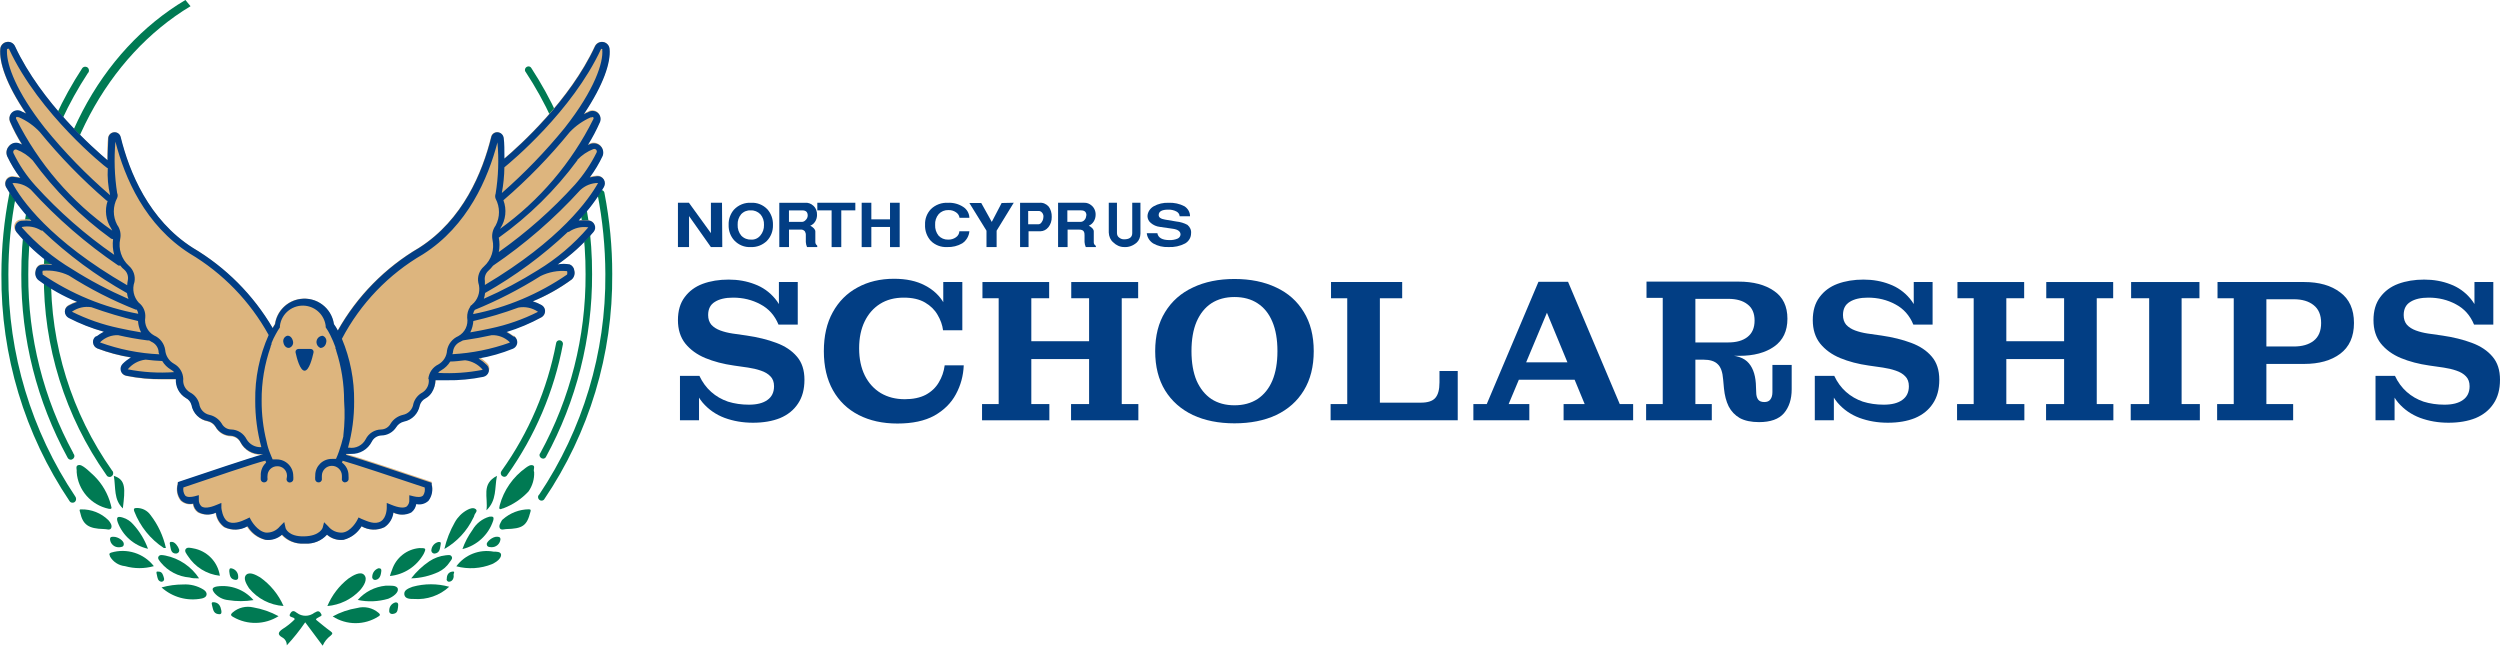 <svg width="304" height="79" viewBox="0 0 304 79" fill="none" xmlns="http://www.w3.org/2000/svg">
<path d="M91.559 51.404C90.326 51.404 89.176 51.206 88.107 50.812C87.055 50.417 86.168 49.801 85.445 48.963C84.738 48.125 84.278 47.04 84.064 45.709H85.05C85.412 46.481 85.889 47.13 86.48 47.656C87.072 48.182 87.754 48.577 88.526 48.84C89.316 49.086 90.162 49.209 91.066 49.209C92.036 49.209 92.783 49.02 93.309 48.642C93.852 48.264 94.123 47.706 94.123 46.966C94.123 46.456 93.975 46.054 93.679 45.758C93.4 45.462 93.013 45.232 92.52 45.068C92.044 44.903 91.526 44.78 90.967 44.698L89.242 44.451C87.96 44.27 86.801 43.966 85.765 43.539C84.746 43.112 83.933 42.52 83.325 41.764C82.733 41.008 82.437 40.063 82.437 38.929C82.437 37.795 82.708 36.866 83.251 36.143C83.793 35.403 84.524 34.861 85.445 34.516C86.382 34.17 87.433 33.998 88.6 33.998C89.751 33.998 90.811 34.187 91.781 34.565C92.751 34.926 93.572 35.51 94.246 36.315C94.92 37.121 95.364 38.173 95.578 39.471H94.665C94.205 38.353 93.474 37.532 92.471 37.006C91.469 36.463 90.359 36.192 89.143 36.192C88.206 36.192 87.466 36.365 86.924 36.71C86.382 37.039 86.11 37.573 86.11 38.312C86.11 38.789 86.242 39.183 86.505 39.496C86.784 39.792 87.146 40.022 87.59 40.186C88.034 40.35 88.526 40.474 89.069 40.556L90.795 40.802C92.142 41 93.342 41.295 94.394 41.69C95.463 42.084 96.301 42.643 96.909 43.366C97.517 44.073 97.821 45.01 97.821 46.177C97.821 47.344 97.558 48.314 97.032 49.086C96.523 49.859 95.799 50.442 94.863 50.837C93.926 51.215 92.825 51.404 91.559 51.404ZM82.684 51.108V45.709H84.064L85.001 47.632V51.108H82.684ZM95.578 39.471L94.715 37.622V34.294H97.007V39.471H95.578Z" fill="#023E84"/>
<path d="M109.129 51.502C107.338 51.502 105.768 51.157 104.42 50.467C103.073 49.776 102.029 48.774 101.289 47.459C100.55 46.144 100.18 44.558 100.18 42.701C100.18 40.843 100.542 39.266 101.265 37.967C101.988 36.652 102.99 35.65 104.272 34.959C105.554 34.253 107.034 33.899 108.71 33.899C110.206 33.899 111.463 34.17 112.482 34.713C113.501 35.239 114.274 35.97 114.8 36.907C115.326 37.844 115.589 38.929 115.589 40.161H114.676C114.594 39.52 114.372 38.896 114.011 38.288C113.666 37.68 113.156 37.178 112.482 36.784C111.808 36.389 110.945 36.192 109.894 36.192C108.776 36.192 107.814 36.447 107.009 36.956C106.204 37.466 105.579 38.181 105.135 39.101C104.692 40.022 104.47 41.106 104.47 42.356C104.47 43.621 104.7 44.722 105.16 45.659C105.62 46.58 106.269 47.295 107.108 47.804C107.946 48.297 108.916 48.544 110.017 48.544C111.036 48.544 111.891 48.363 112.581 48.001C113.271 47.623 113.797 47.122 114.159 46.497C114.537 45.873 114.775 45.183 114.874 44.426H117.191C117.142 45.692 116.821 46.867 116.23 47.952C115.654 49.02 114.783 49.883 113.616 50.541C112.449 51.182 110.954 51.502 109.129 51.502ZM115.589 40.161L114.701 38.238V34.294H117.019V40.161H115.589Z" fill="#023E84"/>
<path d="M119.417 51.108V49.135H121.438V36.266H119.466V34.294H127.577V36.266H125.408V49.135H127.602V51.108H119.417ZM130.24 51.108V49.135H132.434V36.266H130.264V34.294H138.4V36.266H136.403V49.135H138.425V51.108H130.24ZM125.408 43.662V41.493H132.434V43.662H125.408Z" fill="#023E84"/>
<path d="M150.11 51.477C148.187 51.477 146.503 51.141 145.056 50.467C143.61 49.776 142.484 48.782 141.679 47.484C140.873 46.169 140.471 44.574 140.471 42.701C140.471 40.827 140.873 39.241 141.679 37.943C142.484 36.628 143.61 35.633 145.056 34.959C146.503 34.269 148.187 33.924 150.11 33.924C152.05 33.924 153.743 34.269 155.189 34.959C156.636 35.633 157.753 36.628 158.542 37.943C159.347 39.241 159.75 40.827 159.75 42.701C159.75 44.574 159.347 46.169 158.542 47.484C157.753 48.782 156.636 49.776 155.189 50.467C153.743 51.141 152.05 51.477 150.11 51.477ZM150.11 49.283C151.195 49.283 152.132 49.029 152.921 48.519C153.71 47.993 154.31 47.245 154.721 46.276C155.132 45.289 155.337 44.098 155.337 42.701C155.337 41.287 155.132 40.096 154.721 39.126C154.31 38.14 153.71 37.392 152.921 36.882C152.149 36.373 151.212 36.118 150.11 36.118C149.026 36.118 148.089 36.373 147.3 36.882C146.527 37.392 145.928 38.14 145.5 39.126C145.089 40.096 144.884 41.287 144.884 42.701C144.884 44.098 145.089 45.289 145.5 46.276C145.928 47.245 146.527 47.993 147.3 48.519C148.089 49.029 149.026 49.283 150.11 49.283Z" fill="#023E84"/>
<path d="M161.802 51.108V49.135H163.824V36.266H161.852V34.294H170.505V36.266H167.793V51.108H161.802ZM167.793 51.108V48.963H177.26V51.108H167.793ZM172.773 48.963C173.611 48.963 174.195 48.774 174.524 48.396C174.869 48.018 175.041 47.385 175.041 46.497V45.117H177.26V48.963H172.773Z" fill="#023E84"/>
<path d="M179.162 51.108V49.135H180.789L187.076 34.269H190.675L196.962 49.135H198.589V51.108H190.133V49.135H192.697L187.47 36.488H188.752L183.451 49.135H185.966V51.108H179.162ZM184.117 46.177V44.057H192.179V46.177H184.117Z" fill="#023E84"/>
<path d="M200.167 51.108V49.135H202.189V36.217H200.216V34.244H206.158V49.135H208.155V51.108H200.167ZM213.899 51.33C212.946 51.33 212.165 51.165 211.557 50.837C210.965 50.491 210.513 50.015 210.201 49.407C209.905 48.798 209.716 48.075 209.634 47.237L209.535 46.152C209.47 45.248 209.248 44.624 208.87 44.279C208.508 43.917 207.933 43.736 207.144 43.736H206.158V43.218L209.807 43.194C211.154 43.177 212.108 43.506 212.667 44.18C213.225 44.837 213.513 45.807 213.529 47.089L213.554 47.681C213.554 48.059 213.628 48.355 213.776 48.568C213.924 48.782 214.179 48.889 214.54 48.889C214.885 48.889 215.132 48.782 215.28 48.568C215.444 48.355 215.526 48.059 215.526 47.681V44.377H217.869V47.336C217.869 48.535 217.556 49.505 216.932 50.245C216.307 50.968 215.296 51.33 213.899 51.33ZM206.158 43.736V41.641H210.152C211.154 41.641 211.935 41.419 212.494 40.975C213.069 40.531 213.357 39.865 213.357 38.978C213.357 38.09 213.069 37.433 212.494 37.006C211.935 36.562 211.154 36.34 210.152 36.34H206.158V34.244H211.409C213.201 34.244 214.639 34.623 215.724 35.379C216.808 36.118 217.351 37.244 217.351 38.756C217.351 40.252 216.817 41.378 215.748 42.134C214.68 42.89 213.266 43.268 211.508 43.268H209.683L209.19 43.736H206.158Z" fill="#023E84"/>
<path d="M229.555 51.404C228.323 51.404 227.172 51.206 226.104 50.812C225.052 50.417 224.164 49.801 223.441 48.963C222.735 48.125 222.274 47.04 222.061 45.709H223.047C223.408 46.481 223.885 47.13 224.477 47.656C225.068 48.182 225.751 48.577 226.523 48.84C227.312 49.086 228.158 49.209 229.062 49.209C230.032 49.209 230.78 49.02 231.306 48.642C231.848 48.264 232.119 47.706 232.119 46.966C232.119 46.456 231.972 46.054 231.676 45.758C231.396 45.462 231.01 45.232 230.517 45.068C230.04 44.903 229.523 44.78 228.964 44.698L227.238 44.451C225.956 44.27 224.797 43.966 223.762 43.539C222.743 43.112 221.929 42.52 221.321 41.764C220.729 41.008 220.434 40.063 220.434 38.929C220.434 37.795 220.705 36.866 221.247 36.143C221.789 35.403 222.521 34.861 223.441 34.516C224.378 34.17 225.43 33.998 226.597 33.998C227.748 33.998 228.808 34.187 229.777 34.565C230.747 34.926 231.569 35.51 232.243 36.315C232.917 37.121 233.36 38.173 233.574 39.471H232.662C232.202 38.353 231.47 37.532 230.468 37.006C229.465 36.463 228.356 36.192 227.139 36.192C226.203 36.192 225.463 36.365 224.921 36.71C224.378 37.039 224.107 37.573 224.107 38.312C224.107 38.789 224.238 39.183 224.501 39.496C224.781 39.792 225.142 40.022 225.586 40.186C226.03 40.35 226.523 40.474 227.065 40.556L228.791 40.802C230.139 41 231.339 41.295 232.391 41.69C233.459 42.084 234.297 42.643 234.905 43.366C235.513 44.073 235.818 45.01 235.818 46.177C235.818 47.344 235.555 48.314 235.029 49.086C234.519 49.859 233.796 50.442 232.859 50.837C231.922 51.215 230.821 51.404 229.555 51.404ZM220.68 51.108V45.709H222.061L222.998 47.632V51.108H220.68ZM233.574 39.471L232.711 37.622V34.294H235.004V39.471H233.574Z" fill="#023E84"/>
<path d="M237.978 51.108V49.135H240V36.266H238.027V34.294H246.138V36.266H243.969V49.135H246.163V51.108H237.978ZM248.801 51.108V49.135H250.995V36.266H248.826V34.294H256.962V36.266H254.965V49.135H256.986V51.108H248.801ZM243.969 43.662V41.493H250.995V43.662H243.969Z" fill="#023E84"/>
<path d="M259.095 51.108V49.135H261.339V36.266H259.144V34.294H267.453V36.266H265.283V49.135H267.502V51.108H259.095Z" fill="#023E84"/>
<path d="M269.602 51.108V49.135H271.623V36.266H269.651V34.294H275.592V49.135H278.847V51.108H269.602ZM275.592 44.254V42.134H278.921C279.94 42.134 280.745 41.904 281.337 41.443C281.945 40.967 282.249 40.244 282.249 39.274C282.249 38.304 281.945 37.581 281.337 37.104C280.745 36.628 279.94 36.389 278.921 36.389H275.592V34.294H280.178C282.002 34.294 283.465 34.713 284.566 35.551C285.684 36.373 286.243 37.614 286.243 39.274C286.243 40.934 285.684 42.183 284.566 43.021C283.465 43.843 282.002 44.254 280.178 44.254H275.592Z" fill="#023E84"/>
<path d="M297.738 51.404C296.505 51.404 295.355 51.206 294.286 50.812C293.235 50.417 292.347 49.801 291.624 48.963C290.917 48.125 290.457 47.04 290.243 45.709H291.229C291.591 46.481 292.068 47.13 292.659 47.656C293.251 48.182 293.933 48.577 294.706 48.84C295.494 49.086 296.341 49.209 297.245 49.209C298.215 49.209 298.962 49.02 299.488 48.642C300.031 48.264 300.302 47.706 300.302 46.966C300.302 46.456 300.154 46.054 299.858 45.758C299.579 45.462 299.193 45.232 298.7 45.068C298.223 44.903 297.705 44.78 297.146 44.698L295.421 44.451C294.139 44.27 292.98 43.966 291.944 43.539C290.925 43.112 290.112 42.52 289.504 41.764C288.912 41.008 288.616 40.063 288.616 38.929C288.616 37.795 288.887 36.866 289.43 36.143C289.972 35.403 290.703 34.861 291.624 34.516C292.561 34.17 293.613 33.998 294.78 33.998C295.93 33.998 296.99 34.187 297.96 34.565C298.93 34.926 299.751 35.51 300.425 36.315C301.099 37.121 301.543 38.173 301.757 39.471H300.844C300.384 38.353 299.653 37.532 298.65 37.006C297.648 36.463 296.538 36.192 295.322 36.192C294.385 36.192 293.645 36.365 293.103 36.71C292.561 37.039 292.289 37.573 292.289 38.312C292.289 38.789 292.421 39.183 292.684 39.496C292.963 39.792 293.325 40.022 293.769 40.186C294.212 40.35 294.706 40.474 295.248 40.556L296.974 40.802C298.321 41 299.521 41.295 300.573 41.69C301.642 42.084 302.48 42.643 303.088 43.366C303.696 44.073 304 45.01 304 46.177C304 47.344 303.737 48.314 303.211 49.086C302.702 49.859 301.978 50.442 301.042 50.837C300.105 51.215 299.004 51.404 297.738 51.404ZM288.863 51.108V45.709H290.243L291.18 47.632V51.108H288.863ZM301.757 39.471L300.894 37.622V34.294H303.187V39.471H301.757Z" fill="#023E84"/>
<path d="M87.83 30.047H86.447L83.787 26.274V30.047H82.437V24.654H83.773L86.447 28.35V24.654H87.796L87.83 30.047Z" fill="#023E84"/>
<path d="M93.992 27.357C94.014 28.09 93.74 28.8 93.238 29.308C92.701 29.815 92.005 30.078 91.297 30.042C90.549 30.091 89.818 29.797 89.287 29.234C88.824 28.733 88.579 28.048 88.602 27.344C88.579 26.659 88.813 25.999 89.247 25.497C89.801 24.91 90.566 24.61 91.342 24.659C92.073 24.616 92.787 24.904 93.312 25.448C93.769 25.962 94.014 26.647 93.992 27.357ZM92.901 27.357C92.924 26.873 92.77 26.402 92.462 26.054C92.147 25.73 91.719 25.558 91.285 25.583C90.851 25.552 90.429 25.723 90.12 26.054C89.829 26.402 89.675 26.861 89.698 27.332C89.675 27.815 89.835 28.292 90.138 28.653C90.463 28.99 90.903 29.161 91.354 29.137C91.776 29.161 92.182 28.977 92.462 28.635C92.758 28.286 92.918 27.828 92.901 27.357Z" fill="#023E84"/>
<path d="M99.386 30.047H98.137C98.051 29.854 98 29.649 97.988 29.43V28.614C98 28.447 97.96 28.28 97.879 28.139C97.736 27.966 97.524 27.889 97.318 27.921H95.943V30.047H94.763V24.657H97.919C98.269 24.632 98.612 24.754 98.882 24.998C99.203 25.268 99.374 25.704 99.351 26.154C99.346 26.739 99.019 27.253 98.527 27.445C98.927 27.664 99.134 27.895 99.145 28.139V29.462C99.151 29.623 99.237 29.771 99.363 29.848L99.386 30.047ZM98.217 26.212C98.217 25.782 98 25.582 97.558 25.582H95.937V26.983H97.501C97.679 26.983 97.851 26.899 97.971 26.752C98.12 26.623 98.212 26.424 98.217 26.212Z" fill="#023E84"/>
<path d="M104.009 25.58H102.3V30.047H101.124V25.58H99.386V24.654H104.009V25.58Z" fill="#023E84"/>
<path d="M109.402 30.047H108.226V27.598H105.955V30.047H104.779V24.654H105.955V26.672H108.226V24.654H109.402V30.047Z" fill="#023E84"/>
<path d="M117.877 28.122C117.827 28.716 117.508 29.254 117.009 29.591C116.453 29.915 115.816 30.068 115.167 30.044C114.436 30.08 113.724 29.811 113.206 29.309C112.706 28.765 112.45 28.049 112.487 27.314C112.456 26.617 112.719 25.931 113.206 25.423C113.755 24.891 114.517 24.615 115.285 24.658C115.935 24.628 116.584 24.805 117.128 25.16C117.583 25.454 117.864 25.95 117.877 26.482H116.678C116.64 26.207 116.484 25.962 116.241 25.809C115.972 25.625 115.654 25.533 115.329 25.546C114.879 25.527 114.448 25.705 114.149 26.029C113.836 26.396 113.68 26.874 113.712 27.351C113.687 27.822 113.836 28.287 114.13 28.654C114.423 28.973 114.842 29.15 115.285 29.138C115.629 29.15 115.966 29.052 116.241 28.856C116.491 28.691 116.647 28.416 116.659 28.122H117.877Z" fill="#023E84"/>
<path d="M123.27 24.654L121.189 28.053V30.047H119.957V28.053L117.876 24.686H119.321L120.599 26.986L121.799 24.686L123.27 24.654Z" fill="#023E84"/>
<path d="M127.891 26.382C127.901 26.85 127.752 27.3 127.485 27.627C127.229 27.942 126.885 28.115 126.525 28.121H125.072V30.047H124.04V24.661H126.402C126.802 24.616 127.203 24.777 127.511 25.111C127.768 25.445 127.906 25.907 127.891 26.382ZM126.89 26.382C126.895 26.183 126.833 25.99 126.715 25.855C126.592 25.708 126.428 25.637 126.258 25.656H125.026V27.274H126.258C126.433 27.274 126.592 27.165 126.69 26.979C126.823 26.793 126.89 26.549 126.874 26.305L126.89 26.382Z" fill="#023E84"/>
<path d="M133.285 30.047H132.03C131.943 29.854 131.897 29.642 131.88 29.43V28.614C131.892 28.447 131.863 28.28 131.782 28.138C131.684 27.984 131.494 27.92 131.201 27.92H129.819V30.047H128.662V24.655H131.834C132.162 24.642 132.485 24.764 132.744 24.995C133.066 25.265 133.25 25.702 133.227 26.152C133.216 26.731 132.888 27.245 132.398 27.444C132.801 27.663 133.003 27.894 133.003 28.138V29.462C132.997 29.623 133.077 29.777 133.21 29.848L133.285 30.047ZM132.11 26.21C132.11 25.779 131.892 25.58 131.448 25.58H129.79V26.981H131.391C131.575 26.981 131.748 26.898 131.874 26.75C132.007 26.609 132.082 26.416 132.082 26.21H132.11Z" fill="#023E84"/>
<path d="M138.678 28.403C138.673 28.845 138.499 29.256 138.216 29.505C137.764 29.892 137.228 30.084 136.682 30.041C136.201 30.041 135.739 29.835 135.362 29.462C135.039 29.194 134.841 28.752 134.826 28.266V24.654H135.823V28.341C135.823 28.565 135.918 28.77 136.072 28.876C136.255 29.032 136.469 29.107 136.692 29.101C137.347 29.101 137.68 28.845 137.68 28.341V24.654H138.678V28.403Z" fill="#023E84"/>
<path d="M144.834 28.379C144.834 28.872 144.567 29.335 144.113 29.603C143.499 29.926 142.792 30.078 142.085 30.042C141.431 30.072 140.783 29.92 140.229 29.603C139.782 29.317 139.495 28.86 139.449 28.361H140.737C140.83 28.915 141.331 29.195 142.211 29.195C142.545 29.207 142.879 29.146 143.186 29.018C143.399 28.927 143.539 28.738 143.553 28.519C143.553 28.142 143.232 27.904 142.625 27.819L141.024 27.587C140.623 27.539 140.249 27.374 139.949 27.118C139.689 26.911 139.535 26.607 139.535 26.284C139.549 25.797 139.836 25.346 140.29 25.084C140.83 24.78 141.464 24.634 142.098 24.658C142.772 24.627 143.446 24.774 144.033 25.084C144.46 25.364 144.714 25.815 144.707 26.296H143.446C143.432 26.052 143.279 25.827 143.045 25.712C142.745 25.553 142.398 25.48 142.051 25.492C141.284 25.492 140.897 25.712 140.897 26.15C140.897 26.442 141.15 26.619 141.677 26.704L143.052 26.936C143.526 26.984 143.986 27.124 144.393 27.344C144.72 27.618 144.881 27.995 144.834 28.379Z" fill="#023E84"/>
<path d="M34.347 76.499C34.886 76.165 35.387 75.769 35.833 75.311C35.833 74.939 34.898 75.175 35.344 74.525C35.629 74.11 35.92 74.407 36.099 74.525C36.724 74.995 37.584 74.995 38.203 74.525L38.414 74.42C38.754 74.209 38.934 74.42 39.064 74.673C39.2 74.927 38.915 74.939 38.779 75.045C38.643 75.15 38.451 75.162 38.42 75.354C39.014 75.831 39.578 76.32 40.203 76.765C40.487 76.976 40.456 77.075 40.203 77.298C39.782 77.613 39.447 78.028 39.237 78.517L37.114 75.67C36.44 76.66 35.691 77.595 34.874 78.474C34.886 78.065 34.663 77.681 34.298 77.496C33.704 77.155 33.84 76.858 34.347 76.499Z" fill="#007A53"/>
<path d="M64.273 59.751C63.425 60.667 62.373 61.373 61.203 61.812C61.054 61.812 60.906 61.973 60.77 61.886C60.633 61.8 60.77 61.577 60.77 61.428C61.265 59.596 62.385 57.993 63.932 56.885C64.186 56.706 64.495 56.471 64.805 56.588C65.114 56.706 64.805 57.108 64.953 57.405C64.991 58.241 64.749 59.064 64.273 59.751Z" fill="#007A53"/>
<path d="M9.417 56.601C9.745 56.421 10.098 56.706 10.364 56.898C10.63 57.09 11.088 57.535 11.447 57.863C12.431 58.829 13.13 60.048 13.477 61.379C13.477 61.558 13.787 61.973 13.223 61.868C11.076 61.416 9.485 59.602 9.324 57.418C9.374 57.139 9.182 56.749 9.417 56.601Z" fill="#007A53"/>
<path d="M30.282 71.529C29.954 71.022 29.527 70.297 29.941 69.895C30.356 69.493 31.099 69.895 31.631 70.205C32.881 71.09 33.865 72.29 34.478 73.689C32.838 73.584 31.322 72.804 30.282 71.529Z" fill="#007A53"/>
<path d="M39.807 73.696C40.358 72.384 41.236 71.233 42.357 70.36C42.932 69.958 43.842 69.425 44.288 69.914C44.733 70.403 44.288 71.189 43.78 71.771C42.74 72.879 41.323 73.566 39.807 73.696Z" fill="#007A53"/>
<path d="M13.515 67.197C15.422 66.627 17.483 67.277 18.708 68.843C17.563 69.165 16.35 69.165 15.205 68.843C14.444 68.769 13.763 68.336 13.379 67.673C13.379 67.506 13.132 67.333 13.515 67.197Z" fill="#007A53"/>
<path d="M46.021 74.513C46.169 74.649 46.33 74.779 46.021 74.958C44.325 76.048 42.152 76.048 40.456 74.958C41.379 74.451 42.381 74.104 43.421 73.937C44.331 73.689 45.303 73.906 46.021 74.513Z" fill="#007A53"/>
<path d="M60.014 67.079C60.342 67.079 60.831 67.079 60.918 67.376C61.004 67.673 60.695 68.076 60.355 68.299C60.187 68.41 60.014 68.509 59.835 68.596C58.454 69.153 56.926 69.245 55.49 68.862C56.536 67.451 58.287 66.763 60.014 67.079Z" fill="#007A53"/>
<path d="M30.784 73.856C31.867 74.042 32.907 74.401 33.872 74.927C32.201 75.979 30.078 76.022 28.37 75.032C27.968 74.822 28.073 74.673 28.296 74.469C28.983 73.881 29.905 73.658 30.784 73.856Z" fill="#007A53"/>
<path d="M22.848 67.611C22.687 67.358 22.39 67.036 22.582 66.763C22.774 66.497 23.176 66.627 23.486 66.677C25.175 66.974 26.487 68.317 26.735 70.013C25.144 69.84 23.715 68.954 22.848 67.611Z" fill="#007A53"/>
<path d="M47.414 70.044C47.482 69.778 47.575 69.524 47.68 69.27C48.163 67.816 49.462 66.782 50.991 66.646C51.777 66.646 51.864 66.646 51.511 67.37C50.657 68.874 49.134 69.871 47.414 70.044Z" fill="#007A53"/>
<path d="M16.659 61.769C17.309 61.775 17.915 62.084 18.293 62.617C19.209 63.799 19.852 65.173 20.174 66.64C20.088 66.652 20.007 66.652 19.921 66.64C18.287 65.569 17.036 64.009 16.331 62.19C16.201 61.812 16.349 61.781 16.659 61.769Z" fill="#007A53"/>
<path d="M55.311 63.502C55.658 62.877 56.171 62.363 56.797 62.017C57.125 61.837 57.552 61.676 57.849 61.911C58.146 62.147 57.713 62.431 57.669 62.71C57.645 62.803 57.607 62.895 57.552 62.976C56.79 64.567 55.565 65.885 54.036 66.757C54.296 65.625 54.729 64.523 55.311 63.502Z" fill="#007A53"/>
<path d="M24.717 71.678C24.94 71.826 25.151 72.006 25.12 72.303C25.089 72.6 24.761 72.736 24.525 72.779C22.774 73.126 20.967 72.625 19.642 71.43C20.502 71.189 21.394 71.071 22.285 71.071C23.139 71.022 23.987 71.232 24.717 71.678Z" fill="#007A53"/>
<path d="M50.173 71.35C51.628 70.948 53.169 70.948 54.623 71.35C53.46 72.421 51.906 72.953 50.334 72.835C49.858 72.835 49.239 72.835 49.164 72.284C49.09 71.74 49.703 71.529 50.173 71.35Z" fill="#007A53"/>
<path d="M24.21 70.329C23.734 70.329 23.393 70.329 23.053 70.223C21.691 70.118 20.435 69.462 19.568 68.416C19.407 68.193 19.11 67.927 19.284 67.661C19.463 67.395 19.816 67.513 20.113 67.556C21.796 67.896 23.269 68.893 24.21 70.329Z" fill="#007A53"/>
<path d="M54.921 67.673C55.082 67.927 54.816 68.15 54.686 68.354C54.352 68.868 53.887 69.276 53.337 69.542C52.291 70.031 51.152 70.297 50.001 70.328C50.619 69.524 51.368 68.818 52.21 68.249C52.804 67.853 53.485 67.605 54.197 67.525C54.463 67.506 54.791 67.419 54.921 67.673Z" fill="#007A53"/>
<path d="M59.972 63.31C59.408 65.03 57.997 66.342 56.233 66.769C56.524 65.94 56.939 65.154 57.453 64.442C57.904 63.656 58.641 63.074 59.514 62.827C59.941 62.79 60.102 62.821 59.972 63.31Z" fill="#007A53"/>
<path d="M14.313 63.502C14.103 62.864 14.313 62.747 14.938 62.939C15.434 63.087 15.867 63.378 16.201 63.768C16.987 64.628 17.6 65.637 17.996 66.733C16.3 66.349 14.92 65.136 14.313 63.502Z" fill="#007A53"/>
<path d="M61.005 63.31C61.036 63.242 61.091 63.186 61.153 63.149C62.026 62.375 63.146 61.942 64.316 61.93C64.582 61.93 64.551 62.078 64.496 62.258C64.062 63.935 63.561 64.288 61.531 64.337C61.351 64.337 60.924 64.517 60.776 64.22C60.621 63.916 60.856 63.607 61.005 63.31Z" fill="#007A53"/>
<path d="M9.863 61.942C11.107 61.911 12.308 62.388 13.187 63.26C13.422 63.526 13.676 63.91 13.515 64.226C13.354 64.535 12.939 64.312 12.624 64.331C10.742 64.288 10.074 63.799 9.746 62.313C9.715 62.165 9.566 61.917 9.863 61.942Z" fill="#007A53"/>
<path d="M43.502 72.953C44.369 71.969 45.582 71.35 46.888 71.22C47.408 71.22 48.256 71.133 48.373 71.591C48.491 72.049 47.81 72.569 47.204 72.81C45.997 73.163 44.722 73.219 43.502 72.953Z" fill="#007A53"/>
<path d="M26.079 72.111C25.769 71.697 25.707 71.443 26.376 71.313C28.047 71.071 29.724 71.697 30.826 72.972C29.805 73.139 28.759 73.139 27.737 72.972C27.1 72.91 26.499 72.6 26.079 72.111Z" fill="#007A53"/>
<path d="M13.843 57.863C15.328 58.34 15.223 59.435 14.938 61.824C13.812 60.741 14.09 59.349 13.843 57.863Z" fill="#007A53"/>
<path d="M60.429 57.863C60.132 59.349 60.429 60.828 59.154 62.047C59.377 60.463 58.485 58.86 60.429 57.863Z" fill="#007A53"/>
<path d="M60.856 65.594C60.794 66.15 60.318 66.559 59.761 66.54C59.358 66.54 59.198 66.423 59.185 66.157C59.173 65.891 59.885 65.234 60.448 65.266C60.652 65.284 60.856 65.284 60.856 65.594Z" fill="#007A53"/>
<path d="M15.056 66.144C15.056 66.528 14.746 66.516 14.505 66.547C13.929 66.59 13.422 66.157 13.378 65.581C13.378 65.253 13.601 65.272 13.824 65.272C14.387 65.284 15.056 65.761 15.056 66.144Z" fill="#007A53"/>
<path d="M52.878 67.314C52.667 67.339 52.475 67.19 52.45 66.974C52.45 66.955 52.444 66.93 52.45 66.912C52.488 66.417 52.84 66.008 53.323 65.903C53.534 65.903 53.664 65.903 53.577 66.274C53.49 66.646 53.527 67.209 52.878 67.314Z" fill="#007A53"/>
<path d="M48.101 73.25C48.41 73.25 48.46 73.411 48.398 73.844C48.336 74.277 48.324 74.599 47.717 74.661C47.42 74.661 47.284 74.451 47.333 74.184C47.346 73.733 47.661 73.349 48.101 73.25Z" fill="#007A53"/>
<path d="M26.079 73.237C26.643 73.324 26.822 73.745 26.909 74.215C26.995 74.686 26.803 74.723 26.506 74.673C25.912 74.568 25.912 74.036 25.795 73.652C25.683 73.268 25.758 73.194 26.079 73.237Z" fill="#007A53"/>
<path d="M21.407 67.314C20.769 67.314 20.781 66.739 20.682 66.318C20.577 65.903 20.682 65.86 20.979 65.903C21.276 65.947 21.648 66.411 21.778 66.807C21.846 67.011 21.735 67.228 21.53 67.29C21.493 67.308 21.45 67.314 21.407 67.314Z" fill="#007A53"/>
<path d="M45.723 70.508C45.537 70.57 45.333 70.465 45.277 70.279C45.258 70.223 45.252 70.168 45.265 70.106C45.283 69.641 45.593 69.233 46.038 69.097C46.323 69.097 46.397 69.233 46.366 69.456C46.329 69.672 46.304 70.384 45.723 70.508Z" fill="#007A53"/>
<path d="M28.561 70.508C27.967 70.403 27.936 69.932 27.88 69.487C27.88 69.276 27.88 69.053 28.165 69.115C28.623 69.214 28.951 69.61 28.963 70.081C29.007 70.359 28.883 70.564 28.561 70.508Z" fill="#007A53"/>
<path d="M19.314 69.512C19.748 69.512 19.847 69.97 19.939 70.298C20.008 70.465 19.921 70.657 19.754 70.719C19.71 70.737 19.661 70.743 19.611 70.743C19.178 70.657 19.154 70.254 19.079 69.914C19.005 69.574 18.943 69.45 19.314 69.512Z" fill="#007A53"/>
<path d="M54.332 70.341C54.332 69.957 54.511 69.586 54.969 69.511C55.427 69.437 55.118 69.747 55.161 69.914C55.205 70.075 55.161 70.687 54.61 70.743C54.45 70.743 54.313 70.613 54.307 70.452C54.307 70.415 54.313 70.378 54.332 70.341Z" fill="#007A53"/>
<path d="M9.152 60.37C3.804 52.392 0.976 42.997 1.019 33.397C1.019 30.154 1.329 26.917 1.954 23.736C1.954 23.736 1.954 23.736 1.954 23.631C1.954 23.401 1.768 23.216 1.539 23.216C1.527 23.216 1.521 23.216 1.508 23.216C1.329 23.222 1.174 23.352 1.137 23.525C0.499 26.775 0.171 30.08 0.171 33.391C0.097 43.201 2.987 52.807 8.465 60.946C8.595 61.144 8.867 61.193 9.059 61.063C9.183 60.976 9.257 60.834 9.251 60.679C9.257 60.568 9.22 60.463 9.152 60.37Z" fill="#007A53"/>
<path d="M68.457 41.809C68.457 41.573 68.265 41.375 68.023 41.375C67.813 41.375 67.639 41.536 67.621 41.747C66.563 47.329 64.303 52.615 61.005 57.238C60.844 57.424 60.856 57.703 61.042 57.87C61.122 57.944 61.227 57.981 61.333 57.981C61.475 57.975 61.605 57.901 61.673 57.771C65.065 53.017 67.38 47.577 68.457 41.833C68.457 41.839 68.457 41.827 68.457 41.809Z" fill="#007A53"/>
<path d="M64.614 8.281C64.546 8.157 64.416 8.077 64.273 8.071C64.026 8.071 63.828 8.269 63.828 8.516C63.828 8.609 63.865 8.702 63.933 8.77C68.717 16.073 71.242 24.627 71.205 33.354C71.242 40.948 69.348 48.431 65.703 55.09C65.647 55.159 65.61 55.239 65.598 55.326C65.604 55.567 65.802 55.765 66.043 55.771C66.173 55.771 66.297 55.703 66.371 55.592C70.097 48.765 72.028 41.109 71.998 33.335C72.035 24.448 69.466 15.733 64.614 8.281Z" fill="#007A53"/>
<path d="M73.513 23.532C73.513 23.296 73.321 23.098 73.079 23.098C72.844 23.098 72.646 23.29 72.646 23.532C73.278 26.756 73.599 30.036 73.612 33.323C73.686 42.867 70.882 52.206 65.572 60.135C65.479 60.215 65.423 60.327 65.423 60.444C65.423 60.679 65.615 60.877 65.857 60.877C65.98 60.877 66.092 60.822 66.166 60.729C71.65 52.639 74.534 43.077 74.447 33.31C74.453 30.03 74.138 26.756 73.513 23.532Z" fill="#007A53"/>
<path d="M10.816 8.56C10.823 8.325 10.637 8.121 10.402 8.114C10.389 8.114 10.383 8.114 10.371 8.114C10.235 8.108 10.105 8.17 10.012 8.275C5.128 15.739 2.548 24.473 2.591 33.391C2.554 41.165 4.491 48.821 8.217 55.648C8.285 55.79 8.427 55.889 8.588 55.901C8.836 55.901 9.04 55.703 9.046 55.456C9.046 55.332 8.991 55.215 8.898 55.128H8.929C5.289 48.462 3.402 40.985 3.439 33.391C3.395 24.689 5.915 16.173 10.68 8.894C10.773 8.814 10.823 8.69 10.816 8.56Z" fill="#007A53"/>
<path d="M23.17 0.755L22.545 0C12.159 6.171 5.333 18.692 5.333 33.397C5.258 42.106 7.913 50.622 12.927 57.746C12.958 57.801 12.989 57.851 13.032 57.894C13.112 57.956 13.211 57.993 13.317 58C13.564 58 13.762 57.801 13.762 57.554C13.762 57.548 13.762 57.542 13.762 57.542C13.768 57.418 13.719 57.3 13.626 57.214C8.712 50.244 6.112 41.901 6.205 33.373C6.187 19.156 13.1 6.796 23.17 0.755Z" fill="#007A53"/>
<path d="M73.396 21.811C73.55 22.089 73.55 22.424 73.396 22.702C72.535 24.175 71.502 25.543 70.326 26.781C70.734 26.738 71.149 26.738 71.557 26.781C71.867 26.812 72.139 27.01 72.257 27.301C72.387 27.585 72.344 27.92 72.139 28.161C70.87 29.684 69.41 31.027 67.794 32.166C68.283 32.066 68.791 32.066 69.28 32.166C69.589 32.302 69.8 32.599 69.831 32.939C69.917 33.317 69.8 33.713 69.521 33.979C68.054 35.056 66.457 35.953 64.774 36.647C65.139 36.758 65.492 36.907 65.826 37.092C66.092 37.234 66.266 37.513 66.272 37.816C66.278 38.138 66.105 38.429 65.826 38.59C64.458 39.296 63.023 39.859 61.537 40.267C61.834 40.428 62.125 40.614 62.397 40.818H62.503C62.88 41.103 62.961 41.641 62.67 42.025C62.577 42.149 62.453 42.248 62.311 42.303C60.999 42.805 59.637 43.17 58.244 43.387C58.603 43.609 58.938 43.876 59.241 44.173C59.47 44.389 59.563 44.717 59.476 45.021C59.383 45.324 59.129 45.547 58.826 45.615C57.359 45.912 55.868 46.054 54.376 46.029H52.996C52.996 46.556 52.847 47.069 52.563 47.515C52.377 47.824 52.111 48.072 51.789 48.239C51.449 48.419 51.195 48.728 51.09 49.099C50.922 50.083 50.167 50.857 49.19 51.055C48.793 51.142 48.453 51.383 48.242 51.724C47.865 52.398 47.147 52.825 46.373 52.838C45.878 52.862 45.439 53.153 45.216 53.593C44.739 54.54 43.749 55.115 42.691 55.078H42.406H42.097C42.097 55.115 42.097 55.159 42.097 55.196C43.805 55.672 49.01 57.424 52.272 58.519L52.495 58.594V58.804C52.674 59.516 52.501 60.271 52.036 60.834C51.64 61.206 51.083 61.354 50.551 61.236C50.489 61.645 50.273 62.01 49.945 62.258C49.276 62.635 48.471 62.666 47.778 62.344C47.692 63.05 47.308 63.687 46.726 64.096C45.835 64.529 44.789 64.492 43.935 63.991C43.452 64.808 42.66 65.402 41.738 65.637C41.014 65.724 40.283 65.501 39.732 65.012C39.064 65.755 38.092 66.157 37.09 66.095H36.836C35.839 66.151 34.868 65.755 34.193 65.012C33.648 65.501 32.918 65.724 32.188 65.637C31.265 65.402 30.479 64.808 29.991 63.991C29.136 64.486 28.09 64.529 27.199 64.096C26.63 63.669 26.271 63.025 26.203 62.313C25.522 62.66 24.717 62.66 24.036 62.313C23.702 62.072 23.492 61.701 23.442 61.292C22.91 61.41 22.359 61.261 21.957 60.89C21.524 60.327 21.387 59.596 21.585 58.916V58.705L21.796 58.631C25.058 57.535 30.3 55.765 31.971 55.307H31.761C30.708 55.338 29.73 54.763 29.254 53.822C29.031 53.382 28.592 53.098 28.096 53.067C27.304 53.06 26.58 52.621 26.215 51.922C26.005 51.581 25.658 51.34 25.268 51.253C24.284 51.061 23.523 50.282 23.356 49.297C23.263 48.926 23.015 48.61 22.675 48.437C21.87 47.961 21.4 47.069 21.456 46.135H19.852C18.361 46.159 16.863 46.017 15.402 45.72C15.093 45.664 14.845 45.429 14.765 45.126C14.678 44.823 14.765 44.501 14.988 44.278C15.291 43.975 15.631 43.715 15.997 43.492C14.592 43.269 13.218 42.904 11.887 42.396C11.59 42.279 11.386 42.013 11.355 41.697C11.311 41.388 11.447 41.078 11.714 40.911H11.8C12.079 40.707 12.37 40.521 12.673 40.36C11.175 39.921 9.727 39.314 8.353 38.565C8.074 38.41 7.895 38.113 7.895 37.792C7.907 37.488 8.081 37.216 8.353 37.08C8.681 36.894 9.027 36.746 9.393 36.634C7.709 35.947 6.119 35.05 4.658 33.967C4.367 33.707 4.243 33.311 4.33 32.927C4.355 32.586 4.565 32.289 4.881 32.153C5.37 32.054 5.877 32.054 6.366 32.153C4.738 31.027 3.265 29.69 1.99 28.18C1.644 27.852 1.631 27.307 1.959 26.96C2.12 26.793 2.337 26.694 2.566 26.694C2.974 26.651 3.389 26.651 3.798 26.694C2.622 25.481 1.594 24.138 0.728 22.69C0.499 22.275 0.647 21.749 1.068 21.52C1.198 21.446 1.353 21.409 1.501 21.415C1.811 21.446 2.12 21.495 2.424 21.563C1.817 20.74 1.297 19.861 0.864 18.939C0.715 18.549 0.79 18.116 1.056 17.794C1.347 17.454 1.817 17.324 2.244 17.466C2.393 17.509 2.535 17.571 2.677 17.646C2.12 16.742 1.625 15.801 1.21 14.829C1.006 14.316 1.26 13.74 1.767 13.542C2.071 13.418 2.417 13.462 2.69 13.647C2.776 13.647 2.956 13.752 3.179 13.87C0.746 10.262 -0.133 7.563 0.016 5.929C0.059 5.508 0.375 5.168 0.79 5.1C1.21 5.019 1.625 5.242 1.798 5.632C4.973 12.459 11.472 18.153 13.044 19.478C13.044 18.407 13.044 17.398 13.131 16.791C13.162 16.408 13.465 16.111 13.843 16.08C14.214 16.049 14.555 16.296 14.641 16.655C15.693 20.926 18.07 26.731 23.411 30.129C27.428 32.506 30.77 35.867 33.128 39.89C33.234 39.729 33.308 39.549 33.413 39.413C33.698 37.433 35.536 36.059 37.51 36.349C39.101 36.578 40.345 37.829 40.574 39.413C40.754 39.654 40.914 39.914 41.051 40.187C43.396 36.015 46.807 32.543 50.935 30.129C56.276 26.731 58.653 20.932 59.705 16.655C59.785 16.284 60.132 16.036 60.503 16.08C60.881 16.117 61.184 16.414 61.215 16.791C61.215 17.367 61.289 18.277 61.302 19.286C63.183 17.683 69.267 12.193 72.312 5.638C72.492 5.248 72.913 5.032 73.334 5.106C73.748 5.18 74.058 5.521 74.089 5.936C74.25 7.582 73.377 10.28 70.957 13.814C71.18 13.697 71.359 13.635 71.446 13.592C71.786 13.344 72.244 13.344 72.591 13.592C72.95 13.858 73.092 14.328 72.931 14.749C72.504 15.727 72.009 16.668 71.446 17.565C71.576 17.491 71.718 17.435 71.861 17.386C72.467 17.206 73.099 17.559 73.278 18.166C73.346 18.395 73.34 18.642 73.253 18.871C72.82 19.799 72.294 20.678 71.681 21.495C71.978 21.427 72.282 21.378 72.585 21.347C72.938 21.34 73.247 21.52 73.396 21.811Z" fill="#DDB57E"/>
<path d="M39.213 40.831C38.786 40.855 38.464 41.214 38.483 41.641C38.501 41.938 38.687 42.198 38.959 42.31C39.269 42.31 39.584 42.087 39.659 41.672C39.77 41.319 39.578 40.942 39.232 40.831C39.225 40.837 39.219 40.837 39.213 40.831Z" fill="#023E84"/>
<path d="M34.911 40.831C34.565 40.942 34.366 41.307 34.465 41.66C34.54 42.075 34.849 42.359 35.177 42.297C35.499 42.198 35.697 41.87 35.635 41.542C35.549 41.053 35.233 40.775 34.911 40.831Z" fill="#023E84"/>
<path d="M37.77 42.434H36.285C36.087 42.434 35.932 42.594 35.932 42.793C35.932 42.824 35.938 42.848 35.944 42.879C36.105 43.622 36.495 45.076 37.04 45.076C37.585 45.076 37.962 43.591 38.123 42.879C38.173 42.687 38.055 42.495 37.869 42.446C37.838 42.44 37.807 42.434 37.77 42.434Z" fill="#023E84"/>
<path d="M72.622 21.427C72.319 21.458 72.015 21.508 71.718 21.576C72.331 20.759 72.857 19.874 73.29 18.951C73.507 18.357 73.197 17.701 72.603 17.491C72.374 17.41 72.127 17.404 71.898 17.466C71.755 17.516 71.613 17.571 71.483 17.646C72.046 16.742 72.541 15.801 72.968 14.829C73.129 14.409 72.987 13.938 72.628 13.672C72.287 13.425 71.829 13.425 71.483 13.672C71.396 13.672 71.217 13.777 70.994 13.895C73.414 10.274 74.287 7.576 74.126 5.942C74.089 5.527 73.779 5.187 73.371 5.112C72.95 5.038 72.529 5.255 72.349 5.645C69.311 12.205 63.227 17.695 61.339 19.292C61.339 18.296 61.339 17.38 61.252 16.798C61.215 16.42 60.918 16.117 60.54 16.086C60.163 16.049 59.822 16.296 59.742 16.662C58.69 20.932 56.313 26.738 50.972 30.136C46.843 32.556 43.433 36.028 41.087 40.193C40.951 39.921 40.79 39.667 40.611 39.419C40.326 37.439 38.488 36.065 36.514 36.356C34.923 36.585 33.679 37.835 33.45 39.419C33.345 39.556 33.27 39.729 33.165 39.896C30.807 35.867 27.465 32.512 23.448 30.136C18.107 26.738 15.73 20.938 14.678 16.662C14.591 16.296 14.251 16.049 13.88 16.086C13.496 16.117 13.199 16.42 13.168 16.798C13.168 17.404 13.081 18.413 13.081 19.484C11.509 18.166 5.01 12.465 1.835 5.638C1.662 5.249 1.247 5.026 0.826 5.106C0.406 5.174 0.084 5.515 0.04 5.936C-0.108 7.57 0.765 10.268 3.185 13.802C2.962 13.684 2.782 13.623 2.696 13.579C2.244 13.27 1.625 13.387 1.315 13.839C1.13 14.111 1.093 14.458 1.21 14.761C1.631 15.739 2.132 16.68 2.696 17.578C2.559 17.503 2.417 17.441 2.262 17.398C1.823 17.268 1.346 17.429 1.074 17.8C0.777 18.135 0.703 18.611 0.882 19.02C1.322 19.948 1.854 20.827 2.473 21.644C2.17 21.576 1.86 21.526 1.551 21.495C1.074 21.471 0.672 21.829 0.641 22.306C0.635 22.467 0.666 22.628 0.746 22.77C1.606 24.243 2.64 25.611 3.816 26.849C3.407 26.806 2.993 26.806 2.584 26.849C2.114 26.905 1.773 27.332 1.835 27.808C1.854 27.963 1.916 28.105 2.009 28.229C3.277 29.752 4.738 31.095 6.353 32.234C5.865 32.135 5.357 32.135 4.868 32.234C4.559 32.37 4.348 32.667 4.317 33.007C4.231 33.385 4.354 33.787 4.645 34.047C6.106 35.13 7.697 36.028 9.38 36.715C9.021 36.826 8.668 36.975 8.34 37.16C8.062 37.297 7.888 37.581 7.882 37.884C7.882 38.206 8.062 38.503 8.34 38.658C9.708 39.364 11.144 39.927 12.629 40.335C12.326 40.496 12.029 40.676 11.757 40.886H11.67C11.41 41.059 11.268 41.363 11.311 41.672C11.342 41.988 11.552 42.254 11.843 42.372C13.162 42.873 14.53 43.238 15.922 43.455C15.557 43.678 15.216 43.938 14.913 44.241C14.69 44.464 14.604 44.785 14.69 45.089C14.771 45.392 15.018 45.621 15.328 45.683C16.795 45.98 18.286 46.122 19.778 46.098H21.381C21.325 47.032 21.789 47.917 22.6 48.4C22.941 48.573 23.188 48.889 23.281 49.26C23.467 50.257 24.253 51.037 25.255 51.204C25.651 51.29 25.992 51.532 26.202 51.872C26.58 52.553 27.292 52.98 28.072 52.986C28.567 53.017 29.006 53.302 29.229 53.741C29.706 54.682 30.683 55.258 31.736 55.227H32.014C30.337 55.685 25.101 57.455 21.839 58.55L21.628 58.625V58.835C21.424 59.528 21.567 60.271 22.012 60.84C22.408 61.212 22.965 61.36 23.498 61.243C23.547 61.651 23.758 62.023 24.092 62.264C24.76 62.641 25.565 62.672 26.258 62.35C26.345 63.056 26.729 63.694 27.31 64.102C28.201 64.535 29.247 64.498 30.102 63.997C30.584 64.814 31.377 65.408 32.299 65.643C33.023 65.736 33.753 65.507 34.304 65.018C34.979 65.761 35.944 66.157 36.947 66.101H37.126C38.123 66.163 39.095 65.761 39.769 65.018C40.314 65.501 41.044 65.73 41.775 65.643C42.697 65.408 43.483 64.814 43.972 63.997C44.826 64.492 45.872 64.535 46.763 64.102C47.363 63.694 47.76 63.044 47.846 62.32C48.527 62.666 49.332 62.666 50.012 62.32C50.34 62.072 50.557 61.701 50.619 61.298C51.151 61.422 51.708 61.267 52.104 60.896C52.531 60.333 52.674 59.602 52.488 58.922V58.711L52.265 58.637C49.004 57.541 43.792 55.79 42.09 55.313C42.09 55.276 42.09 55.233 42.09 55.196H42.4H42.684C43.743 55.233 44.727 54.657 45.21 53.71C45.432 53.265 45.872 52.98 46.367 52.955C47.11 52.949 47.797 52.559 48.193 51.934C48.403 51.594 48.75 51.352 49.14 51.266C50.118 51.068 50.867 50.288 51.04 49.31C51.145 48.938 51.399 48.629 51.739 48.45C52.055 48.282 52.321 48.029 52.513 47.725C52.791 47.28 52.94 46.766 52.946 46.24H54.326C55.818 46.265 57.316 46.122 58.776 45.825C59.086 45.757 59.333 45.534 59.426 45.231C59.507 44.928 59.414 44.6 59.191 44.383C58.888 44.086 58.554 43.82 58.195 43.597C59.624 43.356 61.023 42.953 62.366 42.409C62.806 42.229 63.016 41.728 62.837 41.288C62.781 41.146 62.682 41.022 62.558 40.93H62.453C62.181 40.725 61.89 40.546 61.593 40.379C63.066 39.927 64.489 39.327 65.838 38.584C66.117 38.429 66.284 38.132 66.284 37.81C66.278 37.507 66.105 37.228 65.838 37.086C65.504 36.9 65.151 36.752 64.786 36.64C66.47 35.947 68.067 35.05 69.533 33.973C69.818 33.707 69.936 33.311 69.843 32.933C69.818 32.593 69.608 32.296 69.292 32.159C68.803 32.06 68.295 32.06 67.806 32.159C69.434 31.039 70.907 29.702 72.182 28.198C72.386 27.957 72.436 27.623 72.3 27.338C72.182 27.047 71.916 26.849 71.6 26.818C71.192 26.775 70.777 26.775 70.369 26.818C71.545 25.58 72.578 24.212 73.439 22.739C73.594 22.461 73.594 22.127 73.439 21.848C73.259 21.557 72.95 21.396 72.622 21.427ZM61.333 20.344C62.119 19.707 69.564 13.536 73.086 5.966C73.129 5.929 73.191 5.929 73.234 5.966C73.253 5.991 73.253 6.028 73.234 6.053C73.383 7.539 72.362 10.862 68.636 15.591C66.321 18.425 63.777 21.062 61.023 23.47C61.215 22.442 61.32 21.39 61.333 20.344ZM60.844 27.759C61.506 26.744 61.642 25.475 61.215 24.349C64.149 21.829 66.847 19.051 69.286 16.055C70.004 15.3 70.87 14.693 71.823 14.273H71.941C72.003 14.223 72.09 14.223 72.151 14.273C72.195 14.334 72.195 14.415 72.151 14.483C69.509 19.793 65.615 24.373 60.8 27.833L60.844 27.759ZM70.208 19.434C70.753 18.859 71.415 18.413 72.151 18.128C72.312 18.067 72.492 18.141 72.554 18.302C72.585 18.382 72.585 18.469 72.547 18.543C71.848 19.954 70.963 21.266 69.923 22.442C67.144 25.512 64.031 28.26 60.652 30.649C60.769 30.074 60.769 29.473 60.652 28.898C64.31 26.286 67.534 23.111 70.208 19.49V19.434ZM0.845 6.295C0.839 6.196 0.839 6.096 0.845 5.997C0.845 5.997 0.857 5.936 0.95 5.936C0.987 5.905 1.043 5.905 1.086 5.936C4.781 13.901 12.84 20.313 12.957 20.369C12.995 20.412 13.05 20.437 13.106 20.443C13.044 21.551 13.137 22.659 13.391 23.736C10.506 21.254 7.851 18.518 5.45 15.56C1.941 11.097 0.845 7.922 0.845 6.295ZM1.971 14.464C1.928 14.402 1.928 14.316 1.971 14.254C2.021 14.198 2.108 14.198 2.163 14.248C2.163 14.248 2.163 14.248 2.17 14.254H2.287C3.246 14.669 4.107 15.275 4.825 16.036C7.276 19.044 9.987 21.829 12.926 24.361C12.97 24.404 13.025 24.429 13.087 24.435C12.71 25.543 12.864 26.762 13.502 27.747C13.558 27.839 13.607 27.938 13.651 28.044C8.687 24.559 4.676 19.892 1.971 14.464ZM1.631 18.605C1.563 18.444 1.637 18.265 1.798 18.196C1.866 18.166 1.947 18.166 2.015 18.19C2.757 18.475 3.426 18.921 3.971 19.496C6.626 23.148 9.838 26.36 13.496 29.009C13.57 29.052 13.657 29.077 13.75 29.083C13.669 29.721 13.713 30.364 13.886 30.983C10.377 28.557 7.164 25.735 4.299 22.572C3.228 21.384 2.324 20.047 1.631 18.605ZM1.513 22.257C2.33 22.232 3.129 22.517 3.742 23.055C6.91 26.54 10.482 29.64 14.381 32.283C14.461 32.308 14.542 32.308 14.616 32.283C14.765 32.481 14.938 32.661 15.136 32.816C15.47 33.125 15.625 33.583 15.551 34.035C15.507 34.251 15.476 34.468 15.464 34.685C6.05 29.257 2.535 24.231 1.513 22.257ZM2.683 27.598C3.488 27.437 4.323 27.592 5.01 28.031H5.147C8.247 30.99 11.707 33.546 15.445 35.644C15.47 35.885 15.532 36.127 15.625 36.356C13.261 35.328 10.977 34.128 8.798 32.747C6.496 31.373 4.416 29.653 2.64 27.641L2.683 27.598ZM5.202 33.323C5.147 33.193 5.147 33.051 5.202 32.921C6.292 32.828 7.381 33.026 8.365 33.496C10.94 35.136 13.657 36.529 16.498 37.649C16.541 37.662 16.59 37.662 16.634 37.649C16.72 37.804 16.782 37.977 16.813 38.157C12.642 37.383 8.674 35.749 5.165 33.366L5.202 33.323ZM8.798 37.866C9.479 37.408 10.302 37.228 11.113 37.358C12.97 38.027 14.857 38.59 16.782 39.036C16.813 39.518 16.937 39.983 17.154 40.416C16.176 40.255 15.272 40.075 14.468 39.896C12.487 39.481 10.568 38.813 8.755 37.909L8.798 37.866ZM12.209 41.604L12.252 41.542C12.821 41.016 13.582 40.731 14.356 40.756C15.544 41.029 16.739 41.245 17.946 41.394H18.095C18.2 41.394 18.286 41.511 18.404 41.555C18.868 41.753 19.196 42.174 19.277 42.669C19.277 42.805 19.277 42.935 19.382 43.083C16.912 42.972 14.48 42.483 12.159 41.641L12.209 41.604ZM15.575 44.866C16.102 44.241 16.844 43.839 17.655 43.739H17.773C18.41 43.814 19.048 43.876 19.728 43.9C19.982 44.328 20.341 44.686 20.768 44.94C20.923 45.021 21.053 45.126 21.171 45.25C19.283 45.386 17.389 45.274 15.532 44.909L15.575 44.866ZM29.984 53.413C29.625 52.702 28.907 52.243 28.115 52.225C27.626 52.219 27.18 51.934 26.957 51.501C26.623 50.968 26.091 50.585 25.472 50.449C24.81 50.306 24.315 49.768 24.228 49.099C24.067 48.505 23.665 48.004 23.114 47.719C22.532 47.391 22.204 46.741 22.285 46.073C22.26 45.305 21.833 44.6 21.158 44.235C20.539 43.888 20.137 43.251 20.087 42.545C19.97 41.765 19.462 41.103 18.738 40.793C17.946 40.36 17.519 39.469 17.667 38.584C17.717 37.891 17.42 37.222 16.869 36.801C16.25 36.127 16.046 35.161 16.349 34.295C16.491 33.564 16.232 32.809 15.668 32.32C14.765 31.497 14.362 30.253 14.616 29.059C14.74 28.458 14.61 27.833 14.245 27.338C13.706 26.317 13.706 25.098 14.245 24.076C14.331 23.884 14.331 23.662 14.245 23.47C13.923 21.402 13.855 19.304 14.034 17.225C15.179 21.675 17.655 27.387 23.071 30.829C27.1 33.218 30.411 36.64 32.67 40.738C31.55 43.244 30.993 45.974 31.036 48.722C31.03 50.628 31.278 52.534 31.779 54.373C31.049 54.416 30.349 54.051 29.984 53.413ZM41.75 52.968C41.756 53.005 41.756 53.036 41.75 53.073C41.607 53.692 41.428 54.298 41.218 54.899C41.112 55.227 40.982 55.505 40.858 55.802C40.691 55.79 40.524 55.79 40.351 55.802C39.243 55.796 38.34 56.681 38.333 57.789C38.333 57.814 38.333 57.839 38.333 57.863C38.315 58.024 38.315 58.191 38.333 58.352C38.389 58.575 38.618 58.705 38.841 58.649C39.057 58.6 39.187 58.383 39.138 58.167V58.16C39.126 58.061 39.126 57.962 39.138 57.863C39.138 57.189 39.683 56.644 40.357 56.644C41.032 56.644 41.577 57.189 41.577 57.863C41.583 57.962 41.583 58.061 41.577 58.16C41.521 58.371 41.645 58.594 41.861 58.649H41.979C42.164 58.637 42.325 58.513 42.381 58.34C42.394 58.179 42.394 58.012 42.381 57.851C42.394 57.22 42.096 56.619 41.583 56.248L41.669 56.025C42.963 56.384 48.18 58.117 51.64 59.275C51.708 59.615 51.64 59.968 51.448 60.252C51.195 60.506 50.706 60.444 50.322 60.358L49.771 60.221V60.785C49.796 61.088 49.678 61.379 49.462 61.583C49.133 61.818 48.465 61.744 47.605 61.391L47.029 61.156V61.763C47.029 61.763 47.029 62.963 46.305 63.397C45.581 63.83 44.69 63.397 43.959 63.099L43.6 62.92L43.421 63.279C43.421 63.279 42.697 64.659 41.626 64.764C40.97 64.802 40.332 64.523 39.918 64.009L39.41 63.502L39.231 64.183C39.231 64.183 38.921 65.179 36.978 65.222C35.034 65.266 34.725 64.226 34.725 64.201L34.564 63.477L34.032 64.009C33.617 64.523 32.986 64.808 32.324 64.764C31.271 64.603 30.541 63.279 30.541 63.279L30.349 62.92L29.99 63.099C29.266 63.458 28.282 63.799 27.663 63.397C27.038 62.994 26.92 61.781 26.92 61.763V61.156L26.345 61.391C25.497 61.75 24.859 61.825 24.506 61.583C24.284 61.379 24.166 61.082 24.178 60.785V60.209L23.628 60.358C23.256 60.444 22.755 60.506 22.514 60.252C22.316 59.968 22.241 59.615 22.303 59.275C25.763 58.105 31.011 56.31 32.274 56.013L32.361 56.248C31.915 56.663 31.674 57.257 31.711 57.863C31.698 58.024 31.698 58.191 31.711 58.352C31.767 58.575 31.995 58.705 32.218 58.649C32.435 58.6 32.577 58.383 32.528 58.16C32.515 58.061 32.515 57.962 32.528 57.863C32.528 57.214 33.054 56.694 33.698 56.694C34.335 56.669 34.873 57.164 34.898 57.801C34.904 57.925 34.886 58.055 34.855 58.179C34.799 58.396 34.929 58.612 35.146 58.668H35.152H35.257C35.443 58.662 35.604 58.538 35.66 58.358C35.678 58.198 35.678 58.03 35.66 57.87C35.66 56.762 34.762 55.864 33.654 55.864C33.648 55.864 33.642 55.864 33.642 55.864C33.481 55.852 33.314 55.852 33.153 55.864C33.066 55.629 32.943 55.406 32.856 55.152C32.658 54.676 32.509 54.175 32.41 53.667C32.008 52.052 31.81 50.393 31.816 48.728C31.797 46.494 32.169 44.278 32.911 42.167C32.905 42.143 32.905 42.118 32.911 42.093C32.955 42.019 32.986 41.938 33.017 41.858C33.023 41.815 33.023 41.771 33.017 41.722C33.165 41.338 33.345 40.967 33.549 40.608C33.698 40.329 33.858 40.063 34.038 39.809V39.735V39.617C34.23 38.083 35.635 36.993 37.17 37.185C38.438 37.346 39.441 38.342 39.602 39.617V39.723V39.797C39.812 40.094 39.992 40.404 40.153 40.731C40.394 41.214 40.605 41.709 40.79 42.217V42.378C40.815 42.44 40.846 42.495 40.877 42.557V42.632C41.521 44.612 41.843 46.679 41.843 48.759C41.948 50.145 41.917 51.532 41.756 52.912V52.968H41.75ZM52.135 46.129C52.21 46.76 51.913 47.373 51.38 47.719C50.836 48.004 50.427 48.505 50.266 49.099C50.173 49.78 49.66 50.319 48.991 50.449C48.379 50.591 47.84 50.968 47.506 51.501C47.283 51.934 46.837 52.213 46.348 52.225C45.55 52.237 44.82 52.695 44.467 53.413C44.083 54.156 43.26 54.571 42.437 54.434H42.319C42.827 52.602 43.074 50.709 43.062 48.809C43.093 46.197 42.585 43.603 41.577 41.196C43.829 36.907 47.252 33.342 51.442 30.915C56.87 27.474 59.352 21.687 60.491 17.311C60.676 19.397 60.602 21.495 60.268 23.556C60.194 23.754 60.194 23.971 60.268 24.163C60.813 25.184 60.813 26.41 60.268 27.425C59.909 27.92 59.767 28.545 59.884 29.145C60.15 30.34 59.754 31.584 58.844 32.407C58.281 32.896 58.021 33.645 58.164 34.381C58.442 35.242 58.232 36.182 57.613 36.845C57.52 36.907 57.44 36.987 57.378 37.08C57.272 37.117 57.192 37.21 57.167 37.315C56.913 37.699 56.79 38.157 56.808 38.621C56.969 39.525 56.536 40.434 55.725 40.874C55.001 41.19 54.487 41.846 54.357 42.625C54.32 43.331 53.924 43.968 53.305 44.315C52.624 44.643 52.166 45.299 52.086 46.048L52.135 46.129ZM58.69 44.971C56.907 45.318 55.088 45.448 53.274 45.343C53.379 45.2 53.516 45.089 53.676 45.014C54.116 44.761 54.487 44.395 54.747 43.962C55.323 43.962 55.917 43.876 56.499 43.814H56.604C57.396 43.919 58.127 44.309 58.653 44.909L58.69 44.971ZM61.914 41.542L62.001 41.66C59.754 42.465 57.396 42.941 55.013 43.071C55.063 42.941 55.094 42.805 55.1 42.669C55.187 42.167 55.521 41.753 55.991 41.555L56.288 41.394C57.594 41.202 58.764 40.991 59.804 40.756C60.584 40.731 61.339 41.016 61.914 41.542ZM65.411 37.922C63.585 38.844 61.642 39.518 59.637 39.939C58.894 40.1 58.077 40.267 57.186 40.416C57.402 39.983 57.526 39.518 57.557 39.036C59.414 38.609 61.246 38.064 63.035 37.402C63.864 37.247 64.718 37.433 65.411 37.909V37.922ZM68.958 32.983C69.001 33.112 69.001 33.255 68.958 33.385C65.516 35.749 61.63 37.389 57.532 38.194C57.557 38.008 57.625 37.829 57.743 37.674C60.522 36.541 63.196 35.161 65.739 33.564C66.736 33.075 67.85 32.865 68.958 32.97V32.983ZM71.526 27.66C69.769 29.702 67.701 31.454 65.399 32.853C63.301 34.171 61.11 35.328 58.838 36.325C58.913 36.096 58.962 35.867 58.987 35.625C62.632 33.564 66.018 31.07 69.063 28.192H69.18C69.861 27.715 70.703 27.517 71.526 27.641V27.66ZM58.962 34.672C58.974 34.499 58.974 34.326 58.962 34.152C58.882 33.7 59.042 33.242 59.377 32.933C59.587 32.741 59.785 32.537 59.952 32.308C63.839 29.671 67.398 26.583 70.561 23.111C71.149 22.56 71.922 22.25 72.727 22.25C71.644 24.194 68.172 29.176 58.956 34.654V34.672H58.962Z" fill="#023E84"/>
</svg>
